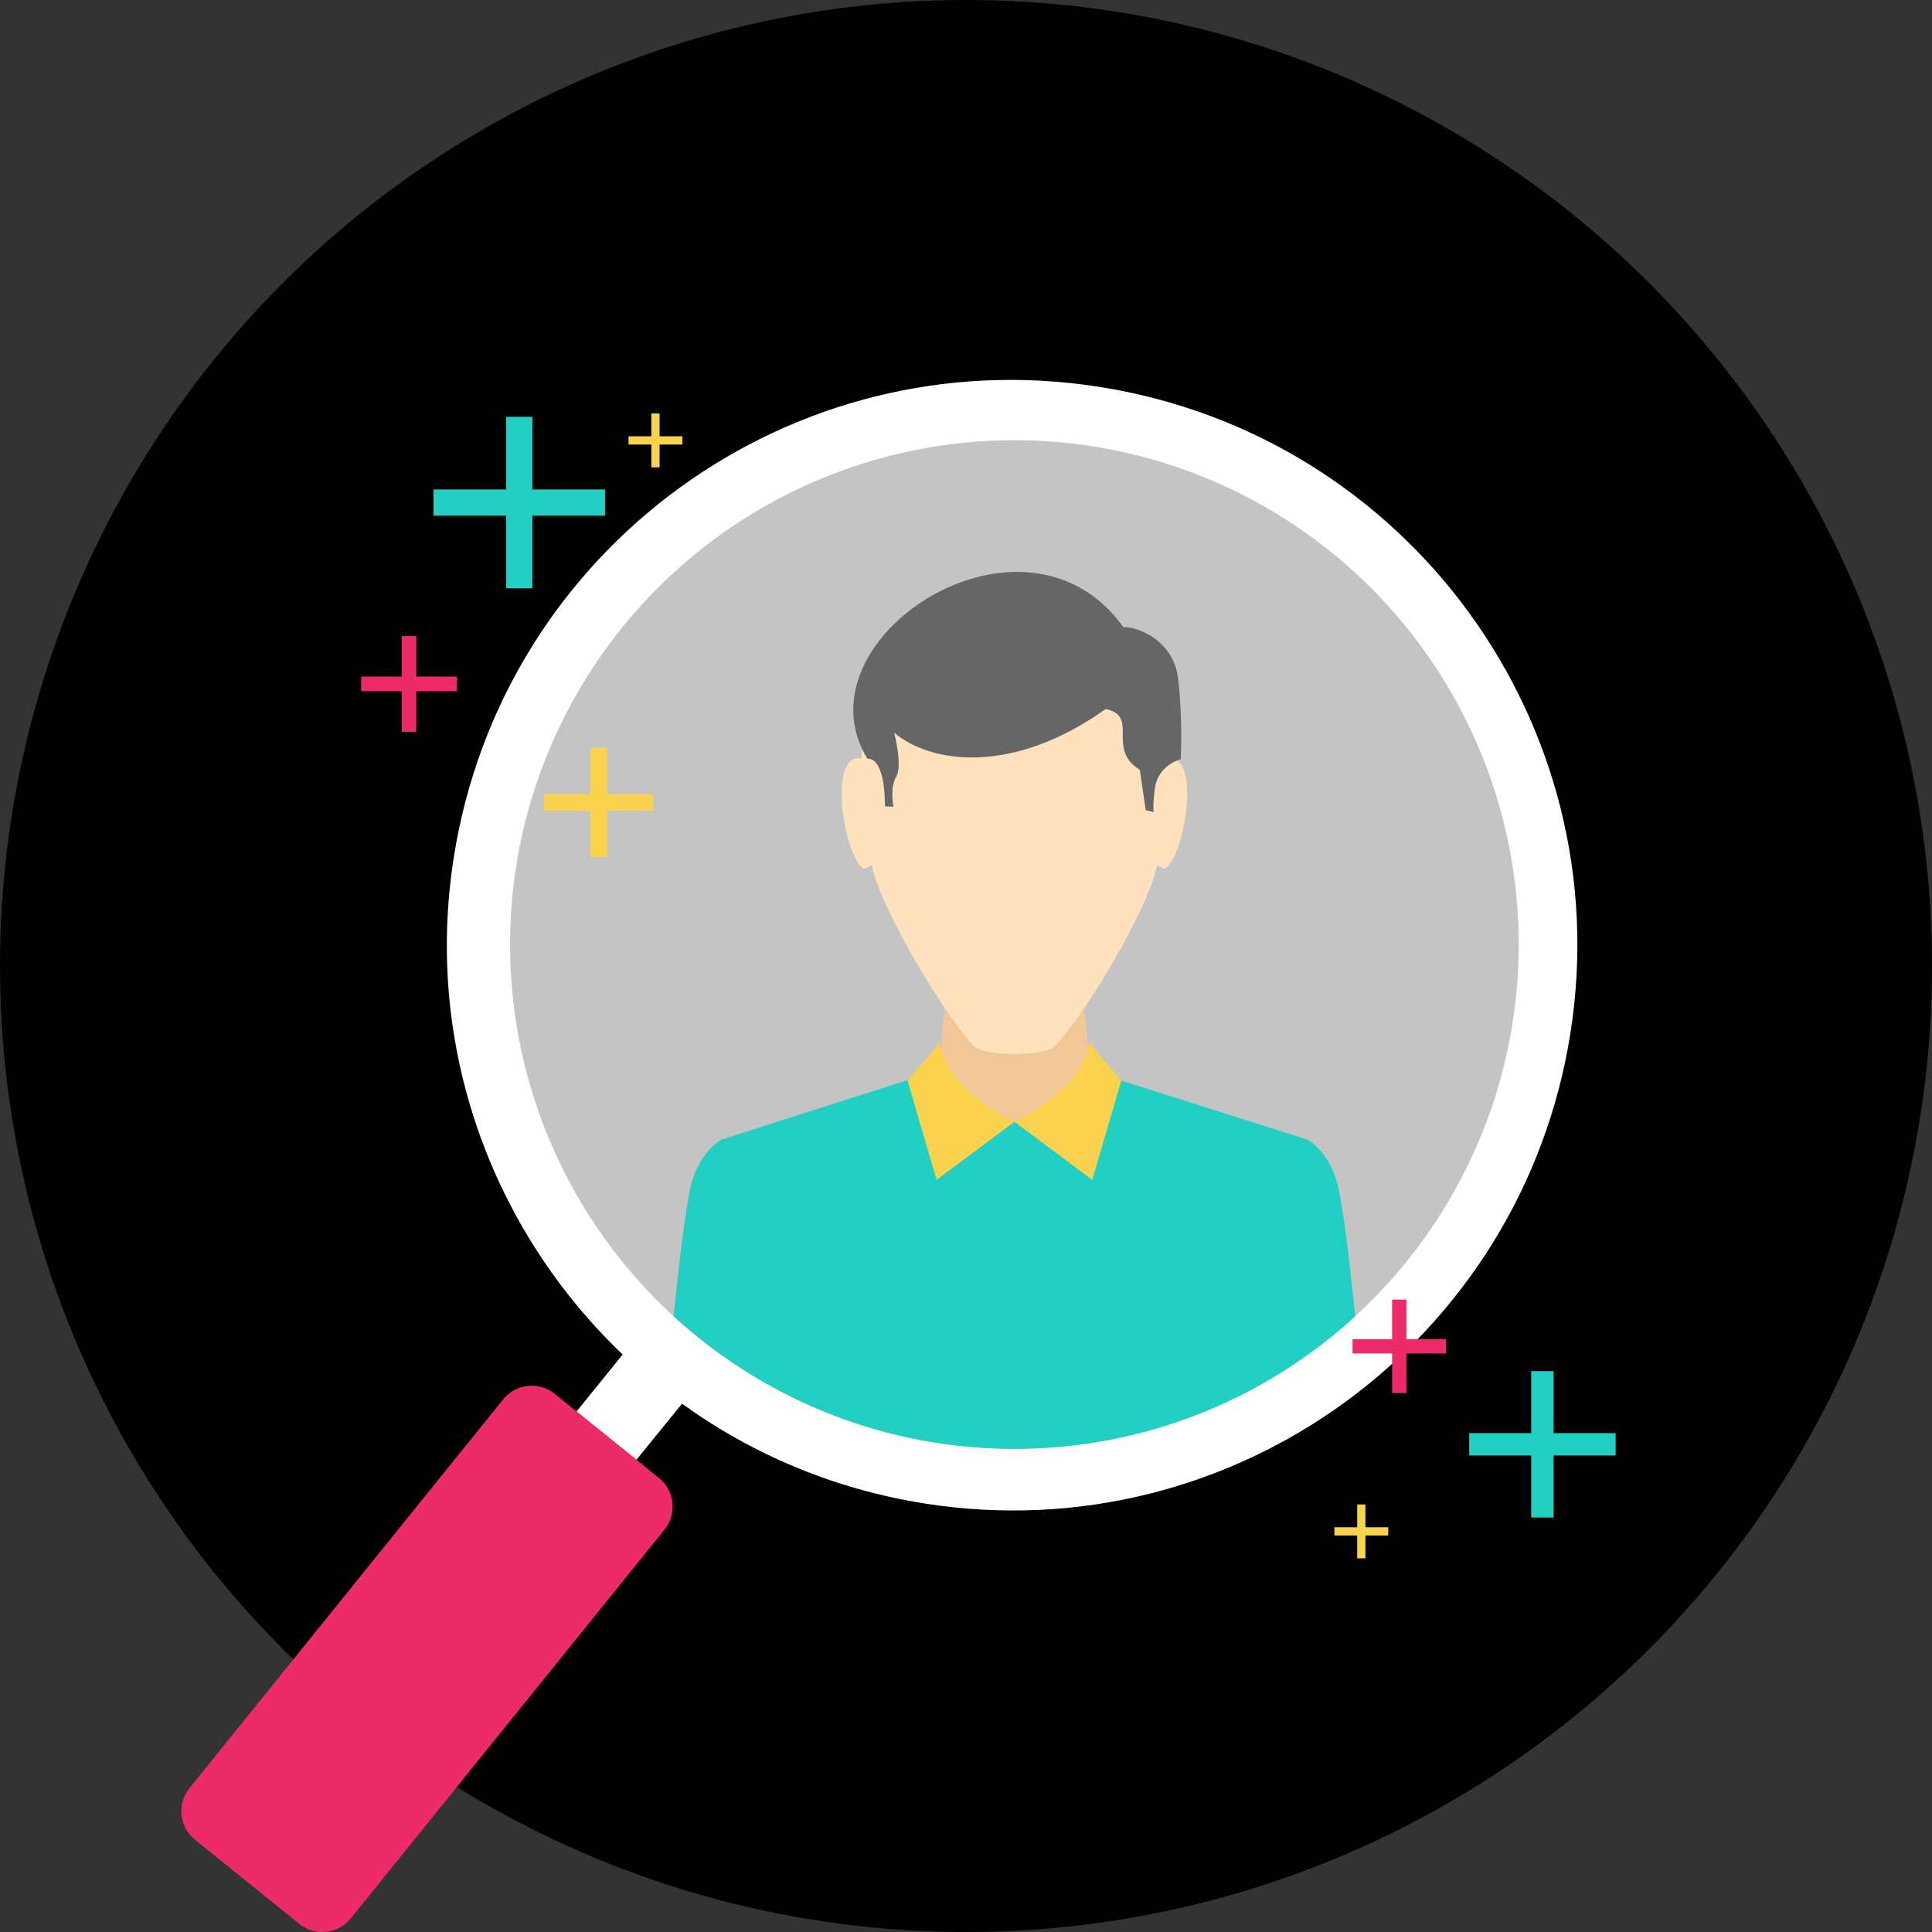 <!DOCTYPE svg PUBLIC "-//W3C//DTD SVG 1.1//EN" "http://www.w3.org/Graphics/SVG/1.1/DTD/svg11.dtd">
<!-- Uploaded to: SVG Repo, www.svgrepo.com, Transformed by: SVG Repo Mixer Tools -->
<svg height="800px" width="800px" version="1.1" id="Layer_1" xmlns="http://www.w3.org/2000/svg" xmlns:xlink="http://www.w3.org/1999/xlink" viewBox="0 0 511.998 511.998" xml:space="preserve" fill="#000000">
<rect x="0" y="0" width="511.998" height="511.998" fill="#333333" stroke="none"/>
<g id="SVGRepo_bgCarrier" stroke-width="0"/>
<g id="SVGRepo_tracerCarrier" stroke-linecap="round" stroke-linejoin="round"/>
<g id="SVGRepo_iconCarrier"> <circle style="fill:#000000;" cx="255.999" cy="255.999" r="255.999"/> <path style="fill:#ffffff;" d="M291.404,102.532v0.002c-81.84-12.901-158.238,42.884-171.137,124.596 c-7.97,50.48,10.368,99.035,44.743,131.828l-12.236,15.114l15.875,12.793l12.093-14.878c18.459,13.342,40.252,22.657,64.285,26.451 c81.711,12.901,158.243-42.884,171.142-124.593C429.07,192.132,373.244,115.43,291.404,102.532z"/> <circle style="fill:#c4c4c4;" cx="268.824" cy="250.31" r="133.648"/> <path style="fill:#f1c798;" d="M251.82,251.509h6.758h20.501h6.758l2.756,28.67l4.894,3.927l10.321,6.573l-34.978,6.61l-34.98-6.61 l10.321-6.573l4.897-3.924L251.82,251.509z"/> <path style="fill:#21D0C3;" d="M241.077,286.072l-28.676,9.152l0.002,0.002l-21.191,6.765c0,0-6.455,3.353-8.405,13.564 c-1.867,9.776-2.835,19.766-4.306,33.247c22.983,21.087,53.364,34.243,86.809,35.11l0.104,0.002 c1.136,0.029,2.271,0.044,3.408,0.044h0.004h0.002c1.145,0,2.28-0.015,3.417-0.044l0.077-0.002 c33.457-0.86,63.846-14.017,86.833-35.112c-1.475-13.479-2.445-23.468-4.311-33.245c-1.949-10.211-8.405-13.564-8.405-13.564 l-29.609-9.386l-19.921-6.313c-22.963,14.821-32.991,14.655-55.838-0.219L241.077,286.072z"/> <path style="fill:#ffe2bd;" d="M229.213,193.208c0,2.664-0.972,5.272-0.899,7.83c-9.115-1.691-4.714,25.384,0.445,29.106 c0.408,0.295,1.418-0.364,2.267-0.906c1.79,9.958,17.057,36.569,26.765,47.768c2.697,3.109,19.182,3.058,21.852,0.117 c9.944-10.945,25.191-37.871,26.989-47.887c0.851,0.542,1.858,1.202,2.269,0.906c5.157-3.722,9.56-30.798,0.445-29.106 c0.073-2.558-0.899-5.166-0.899-7.83c-0.505-21.023-19.555-31.52-39.616-31.611c-20.06,0.091-39.111,10.585-39.616,31.611 L229.213,193.208L229.213,193.208z"/> <path style="fill:#666666;" d="M297.746,166.257c2.875-0.335,13.258,2.846,14.504,13.833c1.248,10.986,0.653,21.109,0.653,21.109 s-6.083,1.537-6.851,7.772c-0.766,6.238-0.219,6.238-0.219,6.238l-2.203-0.496l-1.57-10.691c-9.101-5.702,0.071-14.15-9.035-16.128 c-24.584,17.522-46.277,14.524-56.058,6.28c0,0,2.285,8.621,0.523,11.694s-0.71,7.919-0.71,7.919l-2.287-0.11 c0,0,0.414-12.698-4.661-12.64c-19.288-31.845,41.773-71.404,67.916-34.779H297.746z"/> <g> <path style="fill:#FAD24D;" d="M248.83,276.087c0.713,0.049-8.326,10.246-8.326,10.246l7.695,26.347l20.631-15.394 C257.482,291.718,250.71,284.506,248.83,276.087z"/> <path style="fill:#FAD24D;" d="M288.83,276.087c-0.713,0.049,8.324,10.246,8.324,10.246l-7.695,26.347l-20.631-15.394 c11.349-5.567,18.122-12.779,20-21.199L288.83,276.087L288.83,276.087z"/> </g> <g> <path style="fill:#ee2b69;" d="M174.665,391.71l-27.673-22.333c-4.152-3.351-10.286-2.697-13.634,1.453L50.194,473.89 c-3.351,4.152-2.697,10.284,1.457,13.634l27.673,22.333c4.15,3.349,10.284,2.697,13.632-1.457l83.166-103.059 c3.349-4.15,2.697-10.284-1.457-13.632V391.71z"/> <path style="fill:#ee2b69;" d="M95.708,179.307h10.74v-10.74h3.882v10.74h10.742v3.882H110.33v10.742h-3.882v-10.742h-10.74 V179.307z"/> </g> <path style="fill:#21D0C3;" d="M114.888,129.702h19.246v-19.246h6.958v19.246h19.25v6.96h-19.25v19.25h-6.958v-19.25h-19.246 C114.888,136.663,114.888,129.702,114.888,129.702z"/> <path style="fill:#FAD24D;" d="M144.12,210.439h12.285v-12.285h4.44v12.285h12.288v4.44h-12.288v12.288h-4.44v-12.288H144.12 V210.439z"/> <path style="fill:#ee2b69;" d="M358.438,354.889h10.484v-10.483h3.793v10.484h10.488v3.793h-10.488v10.488h-3.793v-10.488h-10.484 V354.889z"/> <path style="fill:#21D0C3;" d="M389.358,379.789h16.428v-16.428h5.939v16.428h16.431v5.939h-16.431v16.431h-5.939v-16.431h-16.428 V379.789z"/> <g> <path style="fill:#FAD24D;" d="M353.622,404.739h6.046v-6.046h2.185v6.046h6.048v2.185h-6.048v6.048h-2.185v-6.048h-6.046V404.739z "/> <path style="fill:#FAD24D;" d="M166.563,115.622h6.046v-6.046h2.185v6.046h6.048v2.185h-6.048v6.048h-2.185v-6.048h-6.046V115.622z "/> </g> </g>
</svg>